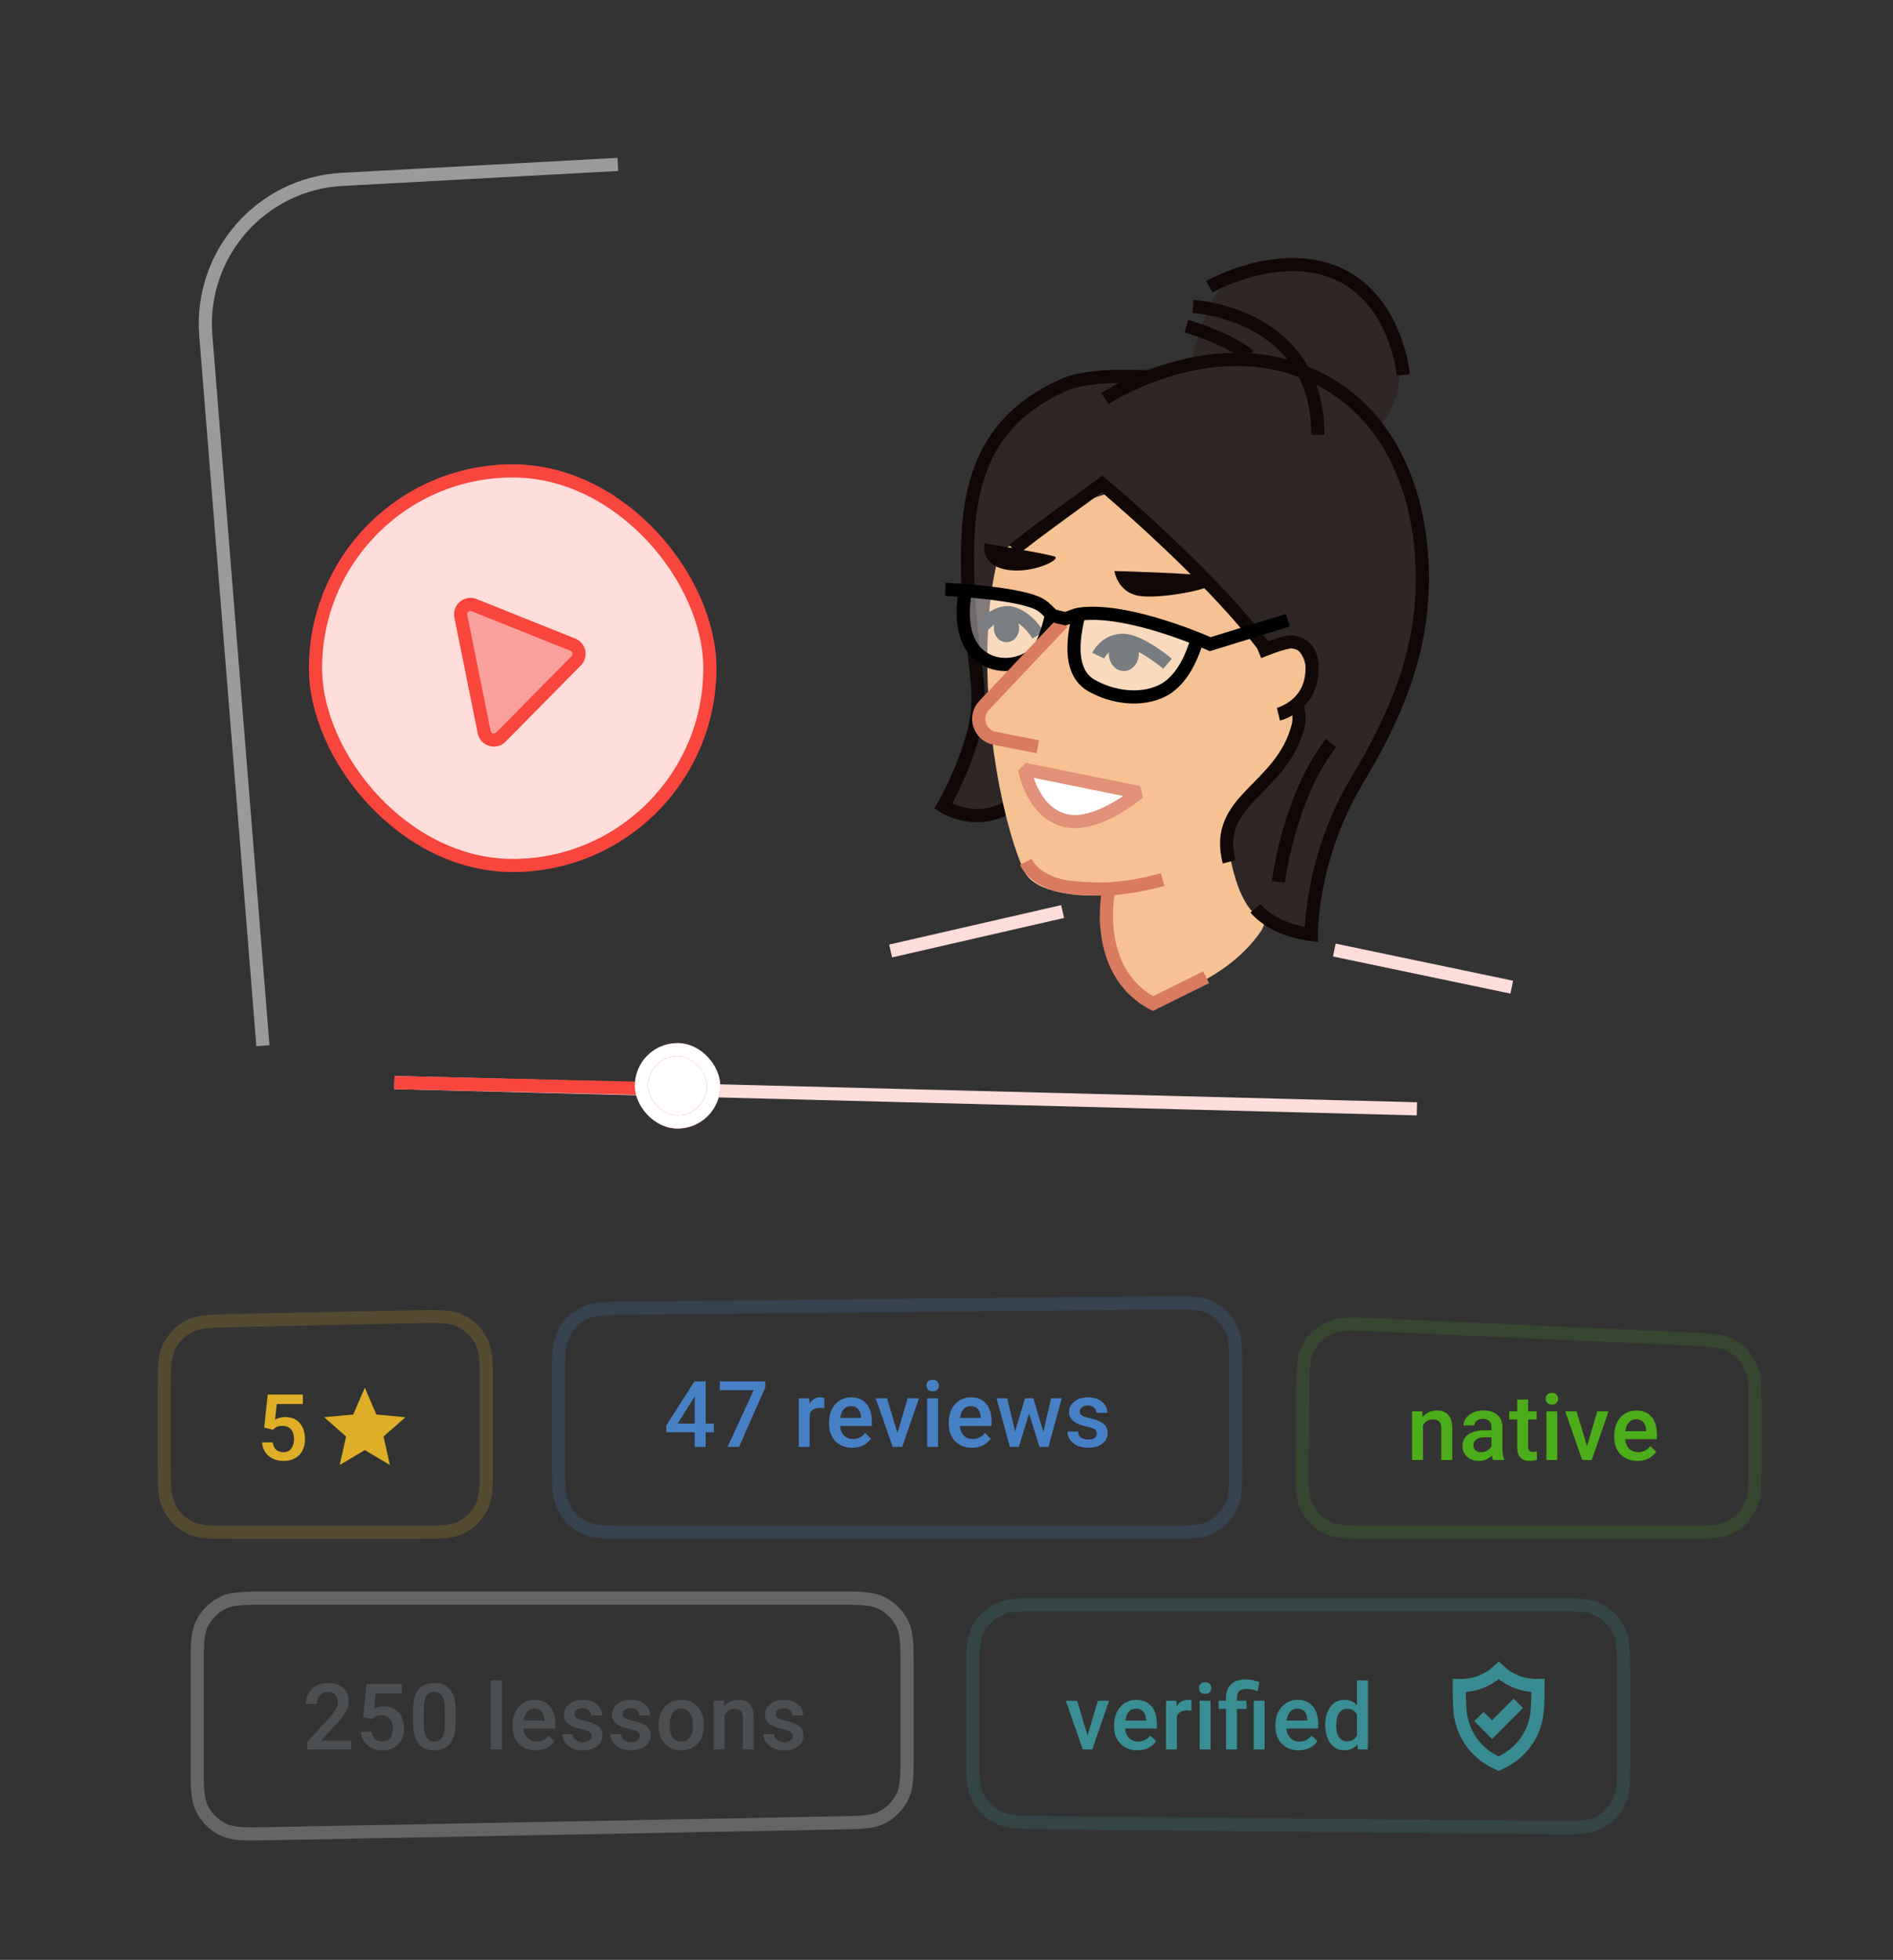 <svg width="288" height="298" viewBox="0 0 288 298" fill="none" xmlns="http://www.w3.org/2000/svg">
<rect x="0" y="0" width="288" height="298" fill="#333333" stroke="none"/>
<mask id="mask0_2_391" style="mask-type:alpha" maskUnits="userSpaceOnUse" x="0" y="0" width="288" height="298">
<path fill-rule="evenodd" clip-rule="evenodd" d="M0 0H288V298H0V0Z" fill="white"/>
</mask>
<g mask="url(#mask0_2_391)">
<path opacity="0.057" d="M203 186.621L233.612 187.501C246.045 187.858 256.509 178.267 257.234 165.85L263 67" stroke="#2F2725" stroke-width="2" stroke-dasharray="470 190"/>
<path opacity="0.562" d="M40 159L31.311 51.009C30.319 38.673 39.691 27.947 52.048 27.276L94 25" stroke="#ECEBEB" stroke-width="2"/>
<rect x="48" y="71.6" width="60" height="60" rx="30" fill="#FEDDDB" stroke="#F8463D" stroke-width="2" stroke-miterlimit="4.257"/>
<path fill-rule="evenodd" clip-rule="evenodd" d="M72.135 92.014C71.028 91.57 69.871 92.534 70.107 93.703L73.663 111.32C73.901 112.497 75.357 112.932 76.201 112.077L87.664 100.474C88.418 99.711 88.15 98.426 87.154 98.027L72.135 92.014Z" fill="#F8463D" fill-opacity="0.4" stroke="#F8463D" stroke-width="2"/>
<path opacity="0.16" d="M85.754 202.781C85.348 203.583 85.17 204.464 85.084 205.518C85 206.551 85 207.833 85 209.461L85 209.505V222.4L85 222.444C85 224.087 85 225.381 85.085 226.422C85.172 227.485 85.352 228.372 85.763 229.178C86.434 230.495 87.505 231.566 88.822 232.237C89.628 232.648 90.515 232.828 91.578 232.915C92.619 233 93.913 233 95.556 233H95.6H177.4H177.444C179.087 233 180.381 233 181.422 232.915C182.485 232.828 183.372 232.648 184.178 232.237C185.495 231.566 186.566 230.495 187.237 229.178C187.648 228.372 187.828 227.485 187.915 226.422C188 225.381 188 224.087 188 222.444V222.4V208.696V208.651C188 206.993 188 205.688 187.914 204.638C187.826 203.567 187.644 202.674 187.228 201.863C186.548 200.54 185.465 199.467 184.135 198.801C183.32 198.393 182.425 198.219 181.353 198.142C180.302 198.066 178.997 198.079 177.34 198.096L177.295 198.096L95.495 198.906L95.451 198.906C93.823 198.922 92.541 198.935 91.509 199.029C90.456 199.126 89.577 199.312 88.779 199.726C87.475 200.402 86.416 201.471 85.754 202.781Z" stroke="#4A90E2" stroke-width="2"/>
<path opacity="0.84" d="M107.364 216.452H108.602V217.785H107.364V220H105.703V217.785H101.403L101.355 216.773L105.648 210.047H107.364V216.452ZM103.099 216.452H105.703V212.296L105.58 212.515L103.099 216.452ZM116.42 210.97L112.441 220H110.698L114.67 211.38H109.522V210.047H116.42V210.97ZM125.404 214.121C125.185 214.085 124.96 214.066 124.727 214.066C123.966 214.066 123.454 214.358 123.189 214.941V220H121.528V212.604H123.114L123.155 213.431C123.556 212.788 124.112 212.467 124.823 212.467C125.06 212.467 125.256 212.499 125.411 212.562L125.404 214.121ZM129.667 220.137C128.615 220.137 127.76 219.806 127.104 219.146C126.452 218.48 126.126 217.596 126.126 216.493V216.288C126.126 215.55 126.268 214.891 126.55 214.312C126.837 213.729 127.238 213.276 127.753 212.952C128.268 212.629 128.842 212.467 129.476 212.467C130.483 212.467 131.26 212.788 131.807 213.431C132.358 214.073 132.634 214.982 132.634 216.158V216.828H127.801C127.851 217.439 128.054 217.922 128.409 218.277C128.769 218.633 129.221 218.811 129.763 218.811C130.524 218.811 131.144 218.503 131.622 217.888L132.518 218.742C132.222 219.184 131.825 219.528 131.328 219.774C130.836 220.016 130.283 220.137 129.667 220.137ZM129.469 213.8C129.013 213.8 128.644 213.959 128.362 214.278C128.084 214.597 127.906 215.042 127.828 215.611H130.993V215.488C130.957 214.932 130.809 214.513 130.549 214.23C130.289 213.943 129.929 213.8 129.469 213.8ZM136.535 217.895L138.1 212.604H139.816L137.253 220H135.81L133.226 212.604H134.949L136.535 217.895ZM142.719 220H141.058V212.604H142.719V220ZM140.956 210.683C140.956 210.427 141.035 210.215 141.195 210.047C141.359 209.878 141.591 209.794 141.892 209.794C142.193 209.794 142.425 209.878 142.589 210.047C142.753 210.215 142.835 210.427 142.835 210.683C142.835 210.933 142.753 211.143 142.589 211.312C142.425 211.476 142.193 211.558 141.892 211.558C141.591 211.558 141.359 211.476 141.195 211.312C141.035 211.143 140.956 210.933 140.956 210.683ZM147.885 220.137C146.832 220.137 145.978 219.806 145.321 219.146C144.67 218.48 144.344 217.596 144.344 216.493V216.288C144.344 215.55 144.485 214.891 144.768 214.312C145.055 213.729 145.456 213.276 145.971 212.952C146.486 212.629 147.06 212.467 147.693 212.467C148.701 212.467 149.478 212.788 150.024 213.431C150.576 214.073 150.852 214.982 150.852 216.158V216.828H146.019C146.069 217.439 146.271 217.922 146.627 218.277C146.987 218.633 147.438 218.811 147.98 218.811C148.742 218.811 149.361 218.503 149.84 217.888L150.735 218.742C150.439 219.184 150.043 219.528 149.546 219.774C149.054 220.016 148.5 220.137 147.885 220.137ZM147.687 213.8C147.231 213.8 146.862 213.959 146.579 214.278C146.301 214.597 146.123 215.042 146.046 215.611H149.211V215.488C149.174 214.932 149.026 214.513 148.767 214.23C148.507 213.943 148.147 213.8 147.687 213.8ZM158.738 217.71L159.914 212.604H161.534L159.517 220H158.15L156.564 214.921L155.005 220H153.638L151.615 212.604H153.235L154.431 217.655L155.949 212.604H157.2L158.738 217.71ZM166.884 217.99C166.884 217.694 166.761 217.468 166.515 217.313C166.273 217.159 165.87 217.022 165.305 216.903C164.74 216.785 164.268 216.634 163.89 216.452C163.06 216.051 162.646 215.47 162.646 214.709C162.646 214.071 162.915 213.538 163.452 213.109C163.99 212.681 164.674 212.467 165.503 212.467C166.387 212.467 167.1 212.686 167.643 213.123C168.19 213.561 168.463 214.128 168.463 214.825H166.802C166.802 214.506 166.683 214.242 166.446 214.032C166.209 213.818 165.895 213.711 165.503 213.711C165.139 213.711 164.84 213.795 164.608 213.964C164.38 214.132 164.266 214.358 164.266 214.641C164.266 214.896 164.373 215.094 164.587 215.235C164.801 215.377 165.234 215.52 165.886 215.666C166.538 215.807 167.048 215.978 167.417 216.179C167.791 216.375 168.067 216.612 168.244 216.89C168.427 217.168 168.518 217.505 168.518 217.901C168.518 218.567 168.242 219.107 167.691 219.521C167.139 219.932 166.417 220.137 165.524 220.137C164.917 220.137 164.377 220.027 163.903 219.809C163.43 219.59 163.06 219.289 162.796 218.906C162.532 218.523 162.4 218.111 162.4 217.669H164.013C164.036 218.061 164.184 218.364 164.457 218.578C164.731 218.788 165.093 218.893 165.544 218.893C165.982 218.893 166.314 218.811 166.542 218.646C166.77 218.478 166.884 218.259 166.884 217.99Z" fill="#4A90E2"/>
<path opacity="0.16" d="M70.085 200.845L69.647 201.737L70.085 200.845C69.261 200.441 68.356 200.275 67.273 200.209C66.212 200.144 64.894 200.172 63.219 200.208L63.175 200.209L35.374 200.8L35.331 200.801C33.72 200.836 32.451 200.863 31.429 200.967C30.387 201.074 29.518 201.268 28.73 201.685C27.441 202.366 26.396 203.432 25.743 204.736C25.343 205.533 25.167 206.406 25.083 207.45C25 208.473 25 209.743 25 211.354L25 211.398V222.4L25 222.444C25 224.087 25 225.381 25.085 226.422C25.172 227.485 25.352 228.372 25.763 229.178C26.434 230.495 27.505 231.566 28.822 232.237C29.628 232.648 30.515 232.828 31.578 232.915C32.619 233 33.913 233 35.556 233H35.6H63.4H63.444C65.087 233 66.381 233 67.422 232.915C68.485 232.828 69.372 232.648 70.178 232.237C71.495 231.566 72.566 230.495 73.237 229.178C73.648 228.372 73.828 227.485 73.915 226.422C74 225.381 74 224.087 74 222.444V222.4V210.806V210.761C74 209.087 74 207.768 73.913 206.709C73.824 205.628 73.639 204.727 73.217 203.911C72.528 202.58 71.43 201.506 70.085 200.845Z" stroke="#FDC425" stroke-width="2"/>
<path opacity="0.845" d="M40.19 217.064L40.73 212.047H46.075V213.482H42.11L41.837 215.861C42.297 215.597 42.817 215.465 43.395 215.465C44.343 215.465 45.079 215.768 45.603 216.374C46.132 216.98 46.397 217.796 46.397 218.821C46.397 219.833 46.105 220.64 45.522 221.241C44.938 221.838 44.138 222.137 43.122 222.137C42.211 222.137 41.454 221.879 40.852 221.364C40.255 220.845 39.932 220.161 39.882 219.313H41.488C41.552 219.797 41.725 220.168 42.008 220.428C42.29 220.683 42.66 220.811 43.115 220.811C43.626 220.811 44.022 220.628 44.305 220.264C44.592 219.899 44.735 219.402 44.735 218.773C44.735 218.167 44.578 217.689 44.264 217.338C43.949 216.982 43.516 216.805 42.965 216.805C42.664 216.805 42.409 216.846 42.199 216.928C41.99 217.005 41.762 217.16 41.516 217.393L40.19 217.064Z" fill="#FDC425"/>
<path opacity="0.845" fill-rule="evenodd" clip-rule="evenodd" d="M55.5 220.49L51.679 222.759L52.656 218.424L49.318 215.491L53.742 215.081L55.5 211L57.258 215.081L61.682 215.491L58.344 218.424L59.321 222.759L55.5 220.49Z" fill="#FDC425"/>
<path opacity="0.308" d="M33.822 243.763L34.275 244.652L33.822 243.763C34.628 243.352 35.515 243.172 36.578 243.085C37.619 243 38.913 243 40.556 243L40.6 243H127.4L127.444 243C129.087 243 130.381 243 131.422 243.085C132.485 243.172 133.372 243.352 134.178 243.763C135.495 244.434 136.566 245.505 137.237 246.822C137.648 247.628 137.828 248.515 137.915 249.578C138 250.619 138 251.913 138 253.556L138 253.6V266.579L138 266.623C138 268.238 138 269.51 137.917 270.536C137.832 271.582 137.656 272.457 137.255 273.255C136.599 274.56 135.552 275.627 134.26 276.307C133.47 276.723 132.598 276.915 131.554 277.02C130.53 277.122 129.258 277.146 127.644 277.177L127.6 277.178L40.8 278.815L40.755 278.816C39.084 278.848 37.769 278.872 36.71 278.805C35.63 278.737 34.727 278.569 33.905 278.164C32.563 277.503 31.468 276.428 30.781 275.099C30.36 274.285 30.176 273.385 30.087 272.306C30 271.249 30 269.933 30 268.262V268.217V253.6V253.556C30 251.913 30 250.619 30.085 249.578C30.172 248.515 30.352 247.628 30.763 246.822C31.434 245.505 32.505 244.434 33.822 243.763Z" stroke="#D8D8D8" stroke-width="2"/>
<path d="M53.438 266H46.745V264.858L50.06 261.242C50.539 260.709 50.879 260.265 51.079 259.909C51.284 259.549 51.387 259.189 51.387 258.829C51.387 258.355 51.252 257.972 50.983 257.681C50.719 257.389 50.361 257.243 49.91 257.243C49.372 257.243 48.955 257.407 48.659 257.735C48.363 258.063 48.215 258.512 48.215 259.082H46.554C46.554 258.476 46.69 257.931 46.964 257.448C47.242 256.961 47.636 256.582 48.147 256.313C48.661 256.045 49.254 255.91 49.924 255.91C50.89 255.91 51.651 256.154 52.207 256.642C52.768 257.125 53.048 257.795 53.048 258.651C53.048 259.148 52.907 259.67 52.624 260.217C52.346 260.759 51.888 261.377 51.25 262.069L48.816 264.674H53.438V266ZM55.24 261.064L55.78 256.047H61.126V257.482H57.161L56.887 259.861C57.348 259.597 57.867 259.465 58.446 259.465C59.394 259.465 60.13 259.768 60.654 260.374C61.182 260.98 61.447 261.796 61.447 262.821C61.447 263.833 61.155 264.64 60.572 265.241C59.989 265.838 59.189 266.137 58.172 266.137C57.261 266.137 56.505 265.879 55.903 265.364C55.306 264.845 54.982 264.161 54.932 263.313H56.539C56.602 263.797 56.776 264.168 57.058 264.428C57.341 264.683 57.71 264.811 58.166 264.811C58.676 264.811 59.072 264.628 59.355 264.264C59.642 263.899 59.786 263.402 59.786 262.773C59.786 262.167 59.629 261.689 59.314 261.338C59 260.982 58.567 260.805 58.015 260.805C57.714 260.805 57.459 260.846 57.25 260.928C57.04 261.005 56.812 261.16 56.566 261.393L55.24 261.064ZM69.333 261.81C69.333 263.241 69.064 264.321 68.526 265.05C67.993 265.774 67.18 266.137 66.086 266.137C65.011 266.137 64.199 265.784 63.653 265.077C63.11 264.366 62.832 263.316 62.819 261.926V260.203C62.819 258.772 63.085 257.699 63.618 256.983C64.156 256.268 64.974 255.91 66.072 255.91C67.162 255.91 67.973 256.259 68.506 256.956C69.044 257.653 69.32 258.697 69.333 260.087V261.81ZM67.672 259.95C67.672 259.016 67.544 258.332 67.289 257.899C67.034 257.462 66.628 257.243 66.072 257.243C65.53 257.243 65.131 257.451 64.876 257.865C64.621 258.275 64.487 258.918 64.473 259.793V262.049C64.473 262.979 64.603 263.671 64.862 264.127C65.122 264.583 65.53 264.811 66.086 264.811C66.619 264.811 67.013 264.601 67.269 264.182C67.524 263.758 67.658 263.097 67.672 262.199V259.95ZM76.349 266H74.688V255.5H76.349V266ZM81.514 266.137C80.462 266.137 79.607 265.806 78.951 265.146C78.299 264.48 77.974 263.596 77.974 262.493V262.288C77.974 261.55 78.115 260.891 78.397 260.312C78.684 259.729 79.085 259.276 79.6 258.952C80.115 258.629 80.69 258.467 81.323 258.467C82.33 258.467 83.107 258.788 83.654 259.431C84.206 260.073 84.481 260.982 84.481 262.158V262.828H79.648C79.698 263.439 79.901 263.922 80.257 264.277C80.617 264.633 81.068 264.811 81.61 264.811C82.371 264.811 82.991 264.503 83.47 263.888L84.365 264.742C84.069 265.184 83.672 265.528 83.176 265.774C82.683 266.016 82.13 266.137 81.514 266.137ZM81.316 259.8C80.861 259.8 80.491 259.959 80.209 260.278C79.931 260.597 79.753 261.042 79.676 261.611H82.841V261.488C82.804 260.932 82.656 260.513 82.396 260.23C82.137 259.943 81.777 259.8 81.316 259.8ZM90.016 263.99C90.016 263.694 89.893 263.468 89.647 263.313C89.405 263.159 89.002 263.022 88.437 262.903C87.872 262.785 87.4 262.634 87.022 262.452C86.192 262.051 85.778 261.47 85.778 260.709C85.778 260.071 86.047 259.538 86.584 259.109C87.122 258.681 87.806 258.467 88.635 258.467C89.519 258.467 90.233 258.686 90.775 259.123C91.322 259.561 91.595 260.128 91.595 260.825H89.934C89.934 260.506 89.816 260.242 89.579 260.032C89.342 259.818 89.027 259.711 88.635 259.711C88.271 259.711 87.972 259.795 87.74 259.964C87.512 260.132 87.398 260.358 87.398 260.641C87.398 260.896 87.505 261.094 87.719 261.235C87.933 261.377 88.366 261.52 89.018 261.666C89.67 261.807 90.18 261.978 90.549 262.179C90.923 262.375 91.199 262.612 91.376 262.89C91.559 263.168 91.65 263.505 91.65 263.901C91.65 264.567 91.374 265.107 90.823 265.521C90.271 265.932 89.549 266.137 88.656 266.137C88.05 266.137 87.51 266.027 87.036 265.809C86.562 265.59 86.192 265.289 85.928 264.906C85.664 264.523 85.532 264.111 85.532 263.669H87.145C87.168 264.061 87.316 264.364 87.589 264.578C87.863 264.788 88.225 264.893 88.676 264.893C89.114 264.893 89.446 264.811 89.674 264.646C89.902 264.478 90.016 264.259 90.016 263.99ZM97.342 263.99C97.342 263.694 97.219 263.468 96.973 263.313C96.731 263.159 96.328 263.022 95.763 262.903C95.198 262.785 94.726 262.634 94.348 262.452C93.518 262.051 93.103 261.47 93.103 260.709C93.103 260.071 93.372 259.538 93.91 259.109C94.448 258.681 95.132 258.467 95.961 258.467C96.845 258.467 97.558 258.686 98.101 259.123C98.647 259.561 98.921 260.128 98.921 260.825H97.26C97.26 260.506 97.141 260.242 96.904 260.032C96.667 259.818 96.353 259.711 95.961 259.711C95.596 259.711 95.298 259.795 95.065 259.964C94.838 260.132 94.724 260.358 94.724 260.641C94.724 260.896 94.831 261.094 95.045 261.235C95.259 261.377 95.692 261.52 96.344 261.666C96.996 261.807 97.506 261.978 97.875 262.179C98.249 262.375 98.524 262.612 98.702 262.89C98.885 263.168 98.976 263.505 98.976 263.901C98.976 264.567 98.7 265.107 98.148 265.521C97.597 265.932 96.875 266.137 95.981 266.137C95.375 266.137 94.835 266.027 94.361 265.809C93.887 265.59 93.518 265.289 93.254 264.906C92.99 264.523 92.857 264.111 92.857 263.669H94.471C94.493 264.061 94.642 264.364 94.915 264.578C95.189 264.788 95.551 264.893 96.002 264.893C96.439 264.893 96.772 264.811 97 264.646C97.228 264.478 97.342 264.259 97.342 263.99ZM100.211 262.233C100.211 261.509 100.354 260.857 100.641 260.278C100.928 259.695 101.332 259.248 101.851 258.938C102.371 258.624 102.968 258.467 103.642 258.467C104.64 258.467 105.449 258.788 106.069 259.431C106.693 260.073 107.031 260.925 107.081 261.987L107.087 262.377C107.087 263.106 106.946 263.758 106.664 264.332C106.386 264.906 105.985 265.351 105.461 265.665C104.941 265.979 104.339 266.137 103.656 266.137C102.612 266.137 101.776 265.79 101.147 265.098C100.523 264.4 100.211 263.473 100.211 262.315V262.233ZM101.872 262.377C101.872 263.138 102.029 263.735 102.343 264.168C102.658 264.596 103.095 264.811 103.656 264.811C104.216 264.811 104.652 264.592 104.962 264.154C105.276 263.717 105.433 263.076 105.433 262.233C105.433 261.486 105.271 260.894 104.948 260.456C104.629 260.019 104.194 259.8 103.642 259.8C103.1 259.8 102.669 260.016 102.35 260.449C102.031 260.878 101.872 261.52 101.872 262.377ZM110.127 258.604L110.175 259.458C110.722 258.797 111.44 258.467 112.328 258.467C113.869 258.467 114.653 259.349 114.68 261.112V266H113.019V261.208C113.019 260.739 112.916 260.392 112.711 260.169C112.511 259.941 112.18 259.827 111.72 259.827C111.05 259.827 110.551 260.13 110.223 260.736V266H108.562V258.604H110.127ZM120.618 263.99C120.618 263.694 120.495 263.468 120.249 263.313C120.007 263.159 119.604 263.022 119.039 262.903C118.474 262.785 118.002 262.634 117.624 262.452C116.794 262.051 116.38 261.47 116.38 260.709C116.38 260.071 116.649 259.538 117.186 259.109C117.724 258.681 118.408 258.467 119.237 258.467C120.121 258.467 120.834 258.686 121.377 259.123C121.924 259.561 122.197 260.128 122.197 260.825H120.536C120.536 260.506 120.417 260.242 120.18 260.032C119.943 259.818 119.629 259.711 119.237 259.711C118.872 259.711 118.574 259.795 118.342 259.964C118.114 260.132 118 260.358 118 260.641C118 260.896 118.107 261.094 118.321 261.235C118.535 261.377 118.968 261.52 119.62 261.666C120.272 261.807 120.782 261.978 121.151 262.179C121.525 262.375 121.801 262.612 121.978 262.89C122.161 263.168 122.252 263.505 122.252 263.901C122.252 264.567 121.976 265.107 121.425 265.521C120.873 265.932 120.151 266.137 119.258 266.137C118.651 266.137 118.111 266.027 117.637 265.809C117.163 265.59 116.794 265.289 116.53 264.906C116.266 264.523 116.134 264.111 116.134 263.669H117.747C117.77 264.061 117.918 264.364 118.191 264.578C118.465 264.788 118.827 264.893 119.278 264.893C119.716 264.893 120.048 264.811 120.276 264.646C120.504 264.478 120.618 264.259 120.618 263.99Z" fill="#6F757B" fill-opacity="0.43"/>
<path opacity="0.14" d="M243.178 244.763L242.725 245.652L243.178 244.763C242.372 244.352 241.485 244.172 240.422 244.085C239.381 244 238.087 244 236.444 244L236.4 244H158.6L158.556 244C156.913 244 155.619 244 154.578 244.085C153.515 244.172 152.628 244.352 151.822 244.763C150.505 245.434 149.434 246.505 148.763 247.822C148.352 248.628 148.172 249.515 148.085 250.578C148 251.619 148 252.913 148 254.556L148 254.6V266.523L148 266.567C148 268.195 148 269.478 148.084 270.51C148.17 271.564 148.348 272.445 148.753 273.247C149.416 274.557 150.475 275.626 151.778 276.302C152.576 276.716 153.455 276.903 154.508 276.999C155.54 277.093 156.822 277.106 158.45 277.122L158.494 277.123L236.294 277.901L236.339 277.902C237.996 277.918 239.302 277.931 240.352 277.856C241.424 277.778 242.32 277.605 243.134 277.197C244.465 276.531 245.548 275.458 246.227 274.134C246.644 273.324 246.826 272.43 246.914 271.359C247 270.309 247 269.004 247 267.346V267.302V254.6V254.556C247 252.913 247 251.619 246.915 250.578C246.828 249.515 246.648 248.628 246.237 247.822C245.566 246.505 244.495 245.434 243.178 244.763Z" stroke="#3BB3BD" stroke-width="2"/>
<path opacity="0.71" d="M165.459 263.895L167.024 258.604H168.74L166.177 266H164.734L162.15 258.604H163.873L165.459 263.895ZM173.038 266.137C171.985 266.137 171.13 265.806 170.474 265.146C169.822 264.48 169.497 263.596 169.497 262.493V262.288C169.497 261.55 169.638 260.891 169.92 260.312C170.208 259.729 170.609 259.276 171.124 258.952C171.639 258.629 172.213 258.467 172.846 258.467C173.853 258.467 174.63 258.788 175.177 259.431C175.729 260.073 176.004 260.982 176.004 262.158V262.828H171.171C171.222 263.439 171.424 263.922 171.78 264.277C172.14 264.633 172.591 264.811 173.133 264.811C173.894 264.811 174.514 264.503 174.993 263.888L175.888 264.742C175.592 265.184 175.196 265.528 174.699 265.774C174.207 266.016 173.653 266.137 173.038 266.137ZM172.839 259.8C172.384 259.8 172.015 259.959 171.732 260.278C171.454 260.597 171.276 261.042 171.199 261.611H174.364V261.488C174.327 260.932 174.179 260.513 173.92 260.23C173.66 259.943 173.3 259.8 172.839 259.8ZM181.266 260.121C181.047 260.085 180.821 260.066 180.589 260.066C179.828 260.066 179.315 260.358 179.051 260.941V266H177.39V258.604H178.976L179.017 259.431C179.418 258.788 179.974 258.467 180.685 258.467C180.922 258.467 181.118 258.499 181.273 258.562L181.266 260.121ZM184.176 266H182.514V258.604H184.176V266ZM182.412 256.683C182.412 256.427 182.492 256.215 182.651 256.047C182.815 255.878 183.048 255.794 183.348 255.794C183.649 255.794 183.882 255.878 184.046 256.047C184.21 256.215 184.292 256.427 184.292 256.683C184.292 256.933 184.21 257.143 184.046 257.312C183.882 257.476 183.649 257.558 183.348 257.558C183.048 257.558 182.815 257.476 182.651 257.312C182.492 257.143 182.412 256.933 182.412 256.683ZM186.525 266V259.834H185.397V258.604H186.525V258.098C186.529 257.519 186.652 257.022 186.894 256.607C187.135 256.193 187.477 255.881 187.919 255.671C188.361 255.461 188.892 255.356 189.512 255.356C189.877 255.356 190.225 255.395 190.558 255.473C190.895 255.55 191.244 255.648 191.604 255.767L191.351 257.141C190.722 256.922 190.148 256.812 189.628 256.812C189.122 256.812 188.755 256.924 188.528 257.147C188.3 257.366 188.186 257.697 188.186 258.139V258.604H189.642V259.834H188.186V266H186.525ZM192.39 266H190.729V258.604H192.39V266ZM197.583 266.137C196.53 266.137 195.676 265.806 195.019 265.146C194.368 264.48 194.042 263.596 194.042 262.493V262.288C194.042 261.55 194.183 260.891 194.466 260.312C194.753 259.729 195.154 259.276 195.669 258.952C196.184 258.629 196.758 258.467 197.391 258.467C198.399 258.467 199.176 258.788 199.723 259.431C200.274 260.073 200.55 260.982 200.55 262.158V262.828H195.717C195.767 263.439 195.97 263.922 196.325 264.277C196.685 264.633 197.136 264.811 197.679 264.811C198.44 264.811 199.059 264.503 199.538 263.888L200.433 264.742C200.137 265.184 199.741 265.528 199.244 265.774C198.752 266.016 198.198 266.137 197.583 266.137ZM197.385 259.8C196.929 259.8 196.56 259.959 196.277 260.278C195.999 260.597 195.821 261.042 195.744 261.611H198.909V261.488C198.873 260.932 198.724 260.513 198.465 260.23C198.205 259.943 197.845 259.8 197.385 259.8ZM201.627 262.247C201.627 261.108 201.892 260.194 202.42 259.506C202.949 258.813 203.658 258.467 204.546 258.467C205.33 258.467 205.964 258.74 206.447 259.287V255.5H208.108V266H206.604L206.522 265.234C206.025 265.836 205.362 266.137 204.533 266.137C203.667 266.137 202.965 265.788 202.427 265.091C201.894 264.394 201.627 263.446 201.627 262.247ZM203.289 262.391C203.289 263.143 203.432 263.73 203.719 264.154C204.011 264.574 204.423 264.783 204.956 264.783C205.636 264.783 206.132 264.48 206.447 263.874V260.716C206.141 260.123 205.649 259.827 204.97 259.827C204.432 259.827 204.018 260.041 203.726 260.47C203.434 260.894 203.289 261.534 203.289 262.391Z" fill="#3BB3BD"/>
<g opacity="0.687">
<path d="M228.019 254C227.451 254.539 226.813 254.995 226.122 255.354C224.846 256.015 223.429 256.339 222 256.296C222 257.596 222.039 258.662 222.082 259.419C222.098 259.908 222.143 260.395 222.216 260.879C222.363 261.709 222.608 262.519 222.944 263.289C223.587 264.681 224.545 265.895 225.738 266.828C226.435 267.377 227.197 267.832 228.006 268.182C228.818 267.825 229.582 267.363 230.279 266.806C231.472 265.873 232.431 264.659 233.073 263.267C233.403 262.499 233.642 261.692 233.784 260.865C233.857 260.382 233.902 259.894 233.918 259.406C233.961 258.649 234 257.583 234 256.283C232.581 256.325 231.173 256.006 229.904 255.354C229.218 254.994 228.584 254.538 228.019 254Z" stroke="#3BB3BD" stroke-width="2"/>
<path d="M225 261L227 263L231 259" stroke="#3BB3BD" stroke-width="2"/>
</g>
<path opacity="0.14" d="M199.036 204.973C198.599 205.791 198.402 206.701 198.302 207.793C198.204 208.865 198.192 210.201 198.177 211.899L198.177 211.944L198.085 222.307L198.085 222.351C198.07 224.007 198.059 225.311 198.136 226.361C198.214 227.431 198.388 228.326 198.797 229.139C199.463 230.468 200.536 231.55 201.859 232.229C202.669 232.644 203.562 232.826 204.632 232.914C205.68 233 206.985 233 208.64 233H208.685H256.4H256.444C258.087 233 259.381 233 260.422 232.915C261.485 232.828 262.372 232.648 263.178 232.237C264.495 231.566 265.566 230.495 266.237 229.178C266.648 228.372 266.828 227.485 266.915 226.422C267 225.381 267 224.087 267 222.444V222.4V214.178V214.135C267 212.558 267 211.315 266.92 210.312C266.837 209.287 266.667 208.429 266.279 207.643C265.645 206.355 264.63 205.294 263.372 204.602C262.604 204.18 261.755 203.971 260.735 203.843C259.736 203.717 258.494 203.662 256.919 203.591L256.876 203.589L209.252 201.448L209.207 201.446C207.511 201.37 206.177 201.31 205.101 201.35C204.005 201.392 203.086 201.539 202.246 201.932C200.875 202.572 199.749 203.639 199.036 204.973Z" stroke="#50BF16" stroke-width="2"/>
<path opacity="0.869" d="M216.393 214.604L216.44 215.458C216.987 214.797 217.705 214.467 218.594 214.467C220.134 214.467 220.918 215.349 220.945 217.112V222H219.284V217.208C219.284 216.739 219.182 216.392 218.977 216.169C218.776 215.941 218.446 215.827 217.985 215.827C217.315 215.827 216.816 216.13 216.488 216.736V222H214.827V214.604H216.393ZM227.157 222C227.084 221.859 227.02 221.629 226.965 221.31C226.437 221.861 225.79 222.137 225.024 222.137C224.281 222.137 223.675 221.925 223.206 221.501C222.736 221.077 222.502 220.553 222.502 219.929C222.502 219.14 222.793 218.536 223.377 218.117C223.964 217.693 224.803 217.481 225.892 217.481H226.911V216.996C226.911 216.613 226.804 216.308 226.589 216.08C226.375 215.848 226.049 215.731 225.612 215.731C225.234 215.731 224.924 215.827 224.682 216.019C224.441 216.205 224.32 216.445 224.32 216.736H222.659C222.659 216.331 222.793 215.952 223.062 215.602C223.331 215.246 223.696 214.968 224.156 214.768C224.621 214.567 225.138 214.467 225.708 214.467C226.573 214.467 227.264 214.686 227.779 215.123C228.294 215.556 228.558 216.167 228.572 216.955V220.291C228.572 220.956 228.665 221.487 228.852 221.884V222H227.157ZM225.332 220.804C225.66 220.804 225.967 220.724 226.254 220.564C226.546 220.405 226.765 220.191 226.911 219.922V218.527H226.015C225.4 218.527 224.937 218.634 224.628 218.849C224.318 219.063 224.163 219.366 224.163 219.758C224.163 220.077 224.267 220.332 224.477 220.523C224.691 220.71 224.976 220.804 225.332 220.804ZM232.486 212.806V214.604H233.792V215.834H232.486V219.963C232.486 220.245 232.541 220.451 232.651 220.578C232.764 220.701 232.965 220.763 233.252 220.763C233.444 220.763 233.637 220.74 233.833 220.694V221.979C233.455 222.084 233.09 222.137 232.739 222.137C231.463 222.137 230.825 221.433 230.825 220.024V215.834H229.609V214.604H230.825V212.806H232.486ZM236.927 222H235.266V214.604H236.927V222ZM235.164 212.683C235.164 212.427 235.244 212.215 235.403 212.047C235.567 211.878 235.8 211.794 236.1 211.794C236.401 211.794 236.634 211.878 236.798 212.047C236.962 212.215 237.044 212.427 237.044 212.683C237.044 212.933 236.962 213.143 236.798 213.312C236.634 213.476 236.401 213.558 236.1 213.558C235.8 213.558 235.567 213.476 235.403 213.312C235.244 213.143 235.164 212.933 235.164 212.683ZM241.444 219.895L243.009 214.604H244.725L242.161 222H240.719L238.135 214.604H239.858L241.444 219.895ZM249.118 222.137C248.065 222.137 247.211 221.806 246.555 221.146C245.903 220.48 245.577 219.596 245.577 218.493V218.288C245.577 217.55 245.718 216.891 246.001 216.312C246.288 215.729 246.689 215.276 247.204 214.952C247.719 214.629 248.293 214.467 248.927 214.467C249.934 214.467 250.711 214.788 251.258 215.431C251.809 216.073 252.085 216.982 252.085 218.158V218.828H247.252C247.302 219.439 247.505 219.922 247.86 220.277C248.22 220.633 248.671 220.811 249.214 220.811C249.975 220.811 250.595 220.503 251.073 219.888L251.969 220.742C251.672 221.184 251.276 221.528 250.779 221.774C250.287 222.016 249.733 222.137 249.118 222.137ZM248.92 215.8C248.464 215.8 248.095 215.959 247.812 216.278C247.534 216.597 247.357 217.042 247.279 217.611H250.444V217.488C250.408 216.932 250.26 216.513 250 216.23C249.74 215.943 249.38 215.8 248.92 215.8Z" fill="#50BF16"/>
<path fill-rule="evenodd" clip-rule="evenodd" d="M143.5 123.837C143.5 123.837 152.454 126.223 157.227 120.6C162 114.977 182.152 54.6 182.152 54.6C182.152 54.6 157.227 58.1 151.49 66.1C145.754 74.1 146.575 81.6 146.575 81.6L149.5 107.6L143.5 123.837Z" fill="#2F2725"/>
<path d="M195 60.1C195 60.1 170.067 54.79 161.667 58.6C147.335 65.1 146.414 77.466 147.5 92.85C147.886 98.322 148.974 103.16 148.764 107.364C148.429 114.044 143.5 122.6 143.5 122.6C143.5 122.6 149 126.1 154.227 122.1" stroke="#110706" stroke-width="2"/>
<path fill-rule="evenodd" clip-rule="evenodd" d="M187.262 115.985C187.262 115.985 195.221 136.6 191.828 141.6C186.42 149.57 175.628 152.1 175.628 152.1C175.628 152.1 167.359 145.657 167.355 140.1C167.352 134.543 170.135 131.457 170.135 131.457L187.262 115.985Z" fill="#F6C293"/>
<path d="M168.691 135.198C168.691 135.198 166 147.6 175.407 152.6L183.5 148.6" stroke="#D97B5E" stroke-width="2"/>
<path fill-rule="evenodd" clip-rule="evenodd" d="M206.519 97.082C195.538 126.065 194.836 123.469 185 130.6C175.164 137.731 158.397 137.6 155.905 132.6C153.179 127.131 149.068 110.377 150.503 93.018C151.086 85.958 152.592 81.73 156.008 73.332C167.915 44.066 217.5 68.1 206.519 97.082Z" fill="#F6C293"/>
<path fill-rule="evenodd" clip-rule="evenodd" d="M155.892 116.977L173.257 120.489C173.257 120.489 166.719 126.109 161.836 124.704C156.953 123.299 155.892 116.977 155.892 116.977Z" fill="white" stroke="#E19178" stroke-width="2" stroke-linejoin="bevel"/>
<path fill-rule="evenodd" clip-rule="evenodd" d="M170.978 102.037C169.715 102.037 168.691 100.845 168.691 99.373C168.691 97.902 169.715 96.709 170.978 96.709C172.241 96.709 173.264 97.902 173.264 99.373C173.264 100.845 172.241 102.037 170.978 102.037Z" fill="#232A31"/>
<path fill-rule="evenodd" clip-rule="evenodd" d="M153.125 97.644C152.063 97.644 151.203 96.687 151.203 95.507C151.203 94.327 152.063 93.371 153.125 93.371C154.186 93.371 155.046 94.327 155.046 95.507C155.046 96.687 154.186 97.644 153.125 97.644Z" fill="#232A31"/>
<path d="M177.628 100.928C177.628 100.928 173.456 97.36 170.82 97.36C168.183 97.36 167.082 99.692 167.082 99.692" stroke="#232A31" stroke-width="2"/>
<path d="M157.94 96.589C157.94 96.589 156.562 94.089 154.139 93.293C151.717 92.498 149.393 95.353 149.393 95.353" stroke="#232A31" stroke-width="2"/>
<path d="M156.046 131.043C157.857 134.485 162.655 134.896 162.655 134.896C162.655 134.896 166.283 135.345 169.166 135.126C170.781 135.003 173.666 134.652 176.871 133.746" stroke="#D97B5E" stroke-width="2"/>
<path d="M203 144.457L230 150.1" stroke="#FEDDDB" stroke-width="2"/>
<path d="M161.667 138.6L135.5 144.6" stroke="#FEDDDB" stroke-width="2"/>
<path fill-rule="evenodd" clip-rule="evenodd" d="M186 54.273C186 54.273 181.337 56.886 169.31 58.6C157.283 60.314 152.966 66.1 150.5 74.1C148.034 82.1 146.309 88.883 157.94 80.1C162.575 76.6 168.355 75.1 168.355 75.1C168.355 75.1 198.179 99.329 197.679 108.6C197.378 114.195 186.616 126.176 186.616 126.176C186.616 126.176 187.158 135.6 191 139.1C194.842 142.6 199 142.6 199 142.6C199 142.6 200.094 129.136 203 124.548C212.5 109.548 216.797 99.924 216.533 91.704C216.281 83.846 215.652 68.705 205.5 60.1C201.351 56.584 186 54.273 186 54.273Z" fill="#2F2725"/>
<path d="M154.227 83.6C155.87 82.1 167.691 73.6 167.691 73.6C167.691 73.6 200 100.574 197.5 110.371C195 120.167 184.5 121.457 187 131.043" stroke="#110706" stroke-width="2"/>
<path fill-rule="evenodd" clip-rule="evenodd" d="M189.5 100.928C189.5 100.928 192.5 96.25 196.5 98.144C200.5 100.038 198.755 108.6 194.5 108.6C190.245 108.6 189.5 100.928 189.5 100.928Z" fill="#F6C293"/>
<path d="M191.5 99.144C191.5 99.144 195.32 97.552 196.5 97.598C197.68 97.644 200.251 98.57 199.5 103.071C198.749 107.572 194.5 108.6 194.5 108.6" stroke="#110706" stroke-width="2"/>
<path fill-rule="evenodd" clip-rule="evenodd" d="M173.243 90.6C170.001 90.033 169.542 86.825 169.542 86.825C169.542 86.825 181.872 87.153 183.818 87.616C184.267 87.723 184.139 88.513 184.268 88.616C185.304 89.448 176.484 91.167 173.243 90.6Z" fill="#110706"/>
<path fill-rule="evenodd" clip-rule="evenodd" d="M194 40.6C204.493 40.6 213 45.515 213 56.008C213 64.482 207 68.1 197.25 73.6C195.571 74.547 196.02 78.6 194 78.6C183.507 78.6 177 70.093 180 59.6C183 49.107 183.507 40.6 194 40.6Z" fill="#2F2725"/>
<path fill-rule="evenodd" clip-rule="evenodd" d="M153 86.6C149.06 85.829 149.762 82.6 149.762 82.6C149.762 82.6 159.267 84.203 160.433 84.616C161.6 85.03 156.94 87.371 153 86.6Z" fill="#110706"/>
<path fill-rule="evenodd" clip-rule="evenodd" d="M146.961 89.371C146 94.1 146.774 97.435 148.578 99.251C150.615 101.3 153.818 101.6 156.507 100.082C158.214 99.119 158.964 97.769 160.078 93.144" fill="white" fill-opacity="0.392"/>
<path d="M146.961 89.371C146 94.1 146.774 97.435 148.578 99.251C150.615 101.3 153.818 101.6 156.507 100.082C158.214 99.119 158.964 97.769 160.078 93.144" stroke="black" stroke-width="2"/>
<path fill-rule="evenodd" clip-rule="evenodd" d="M161.694 94.616L149.726 107.257C148.101 108.973 149.008 111.808 151.328 112.263L157.884 113.548" fill="#F6C293"/>
<path d="M161.694 94.616L149.726 107.257C148.101 108.973 149.008 111.808 151.328 112.263L157.884 113.548" stroke="#D97B5E" stroke-width="2"/>
<path fill-rule="evenodd" clip-rule="evenodd" d="M164.158 93.371C162.603 99.403 163.506 102.802 166.083 104.251C169.341 106.082 173.511 106.6 176.712 105.082C178.743 104.119 180.827 101.769 182.152 97.144" fill="white" fill-opacity="0.39"/>
<path d="M164.158 93.371C162.603 99.403 163.506 102.802 166.083 104.251C169.341 106.082 173.511 106.6 176.712 105.082C178.743 104.119 180.827 101.769 182.152 97.144" stroke="black" stroke-width="2"/>
<path d="M143.824 89.616C143.824 89.616 154.924 90.1 158.168 91.887C159.047 92.383 159.599 93.135 160.213 93.634L162.114 94.071C162.752 93.902 163.392 93.522 164.279 93.371C171.786 92.371 184.123 97.95 184.123 97.95L195.931 94.305" stroke="black" stroke-width="2"/>
<path d="M168.093 60.6C168.093 60.6 182.502 51.1 197.102 56.1C211.703 61.1 216.545 75.6 216.393 88.493C216.265 99.387 212.5 108.6 206.5 118.6C199.333 130.545 199.5 142.1 199.5 142.1C199.5 142.1 194 141.6 191 138.1" stroke="#110706" stroke-width="2"/>
<path d="M194.5 134.1C194.5 134.1 196 121.37 202.5 112.985" stroke="#110706" stroke-width="2"/>
<path d="M181.5 46.6C181.5 46.6 200.5 47.584 200.5 66.1" stroke="#110706" stroke-width="2"/>
<path d="M184 43.6C184 43.6 194.5 37.6 203.5 41.6C212.5 45.6 213.5 57.008 213.5 57.008" stroke="#110706" stroke-width="2"/>
<path d="M180.5 49.6C180.5 49.6 186.69 51.35 190.095 54.1" stroke="#110706" stroke-width="2"/>
<path d="M60 164.6L215.571 168.6" stroke="#FEDDDB" stroke-width="2"/>
<path d="M60 164.6L102.199 165.6" stroke="#F8463D" stroke-width="2"/>
<rect x="97.581" y="159.6" width="11" height="11" rx="5.5" fill="white"/>
<rect x="97.581" y="159.6" width="11" height="11" rx="5.5" stroke="#F8463D" stroke-width="2"/>
<rect x="97.581" y="159.6" width="11" height="11" rx="5.5" stroke="white" stroke-width="2"/>
</g>
</svg>
